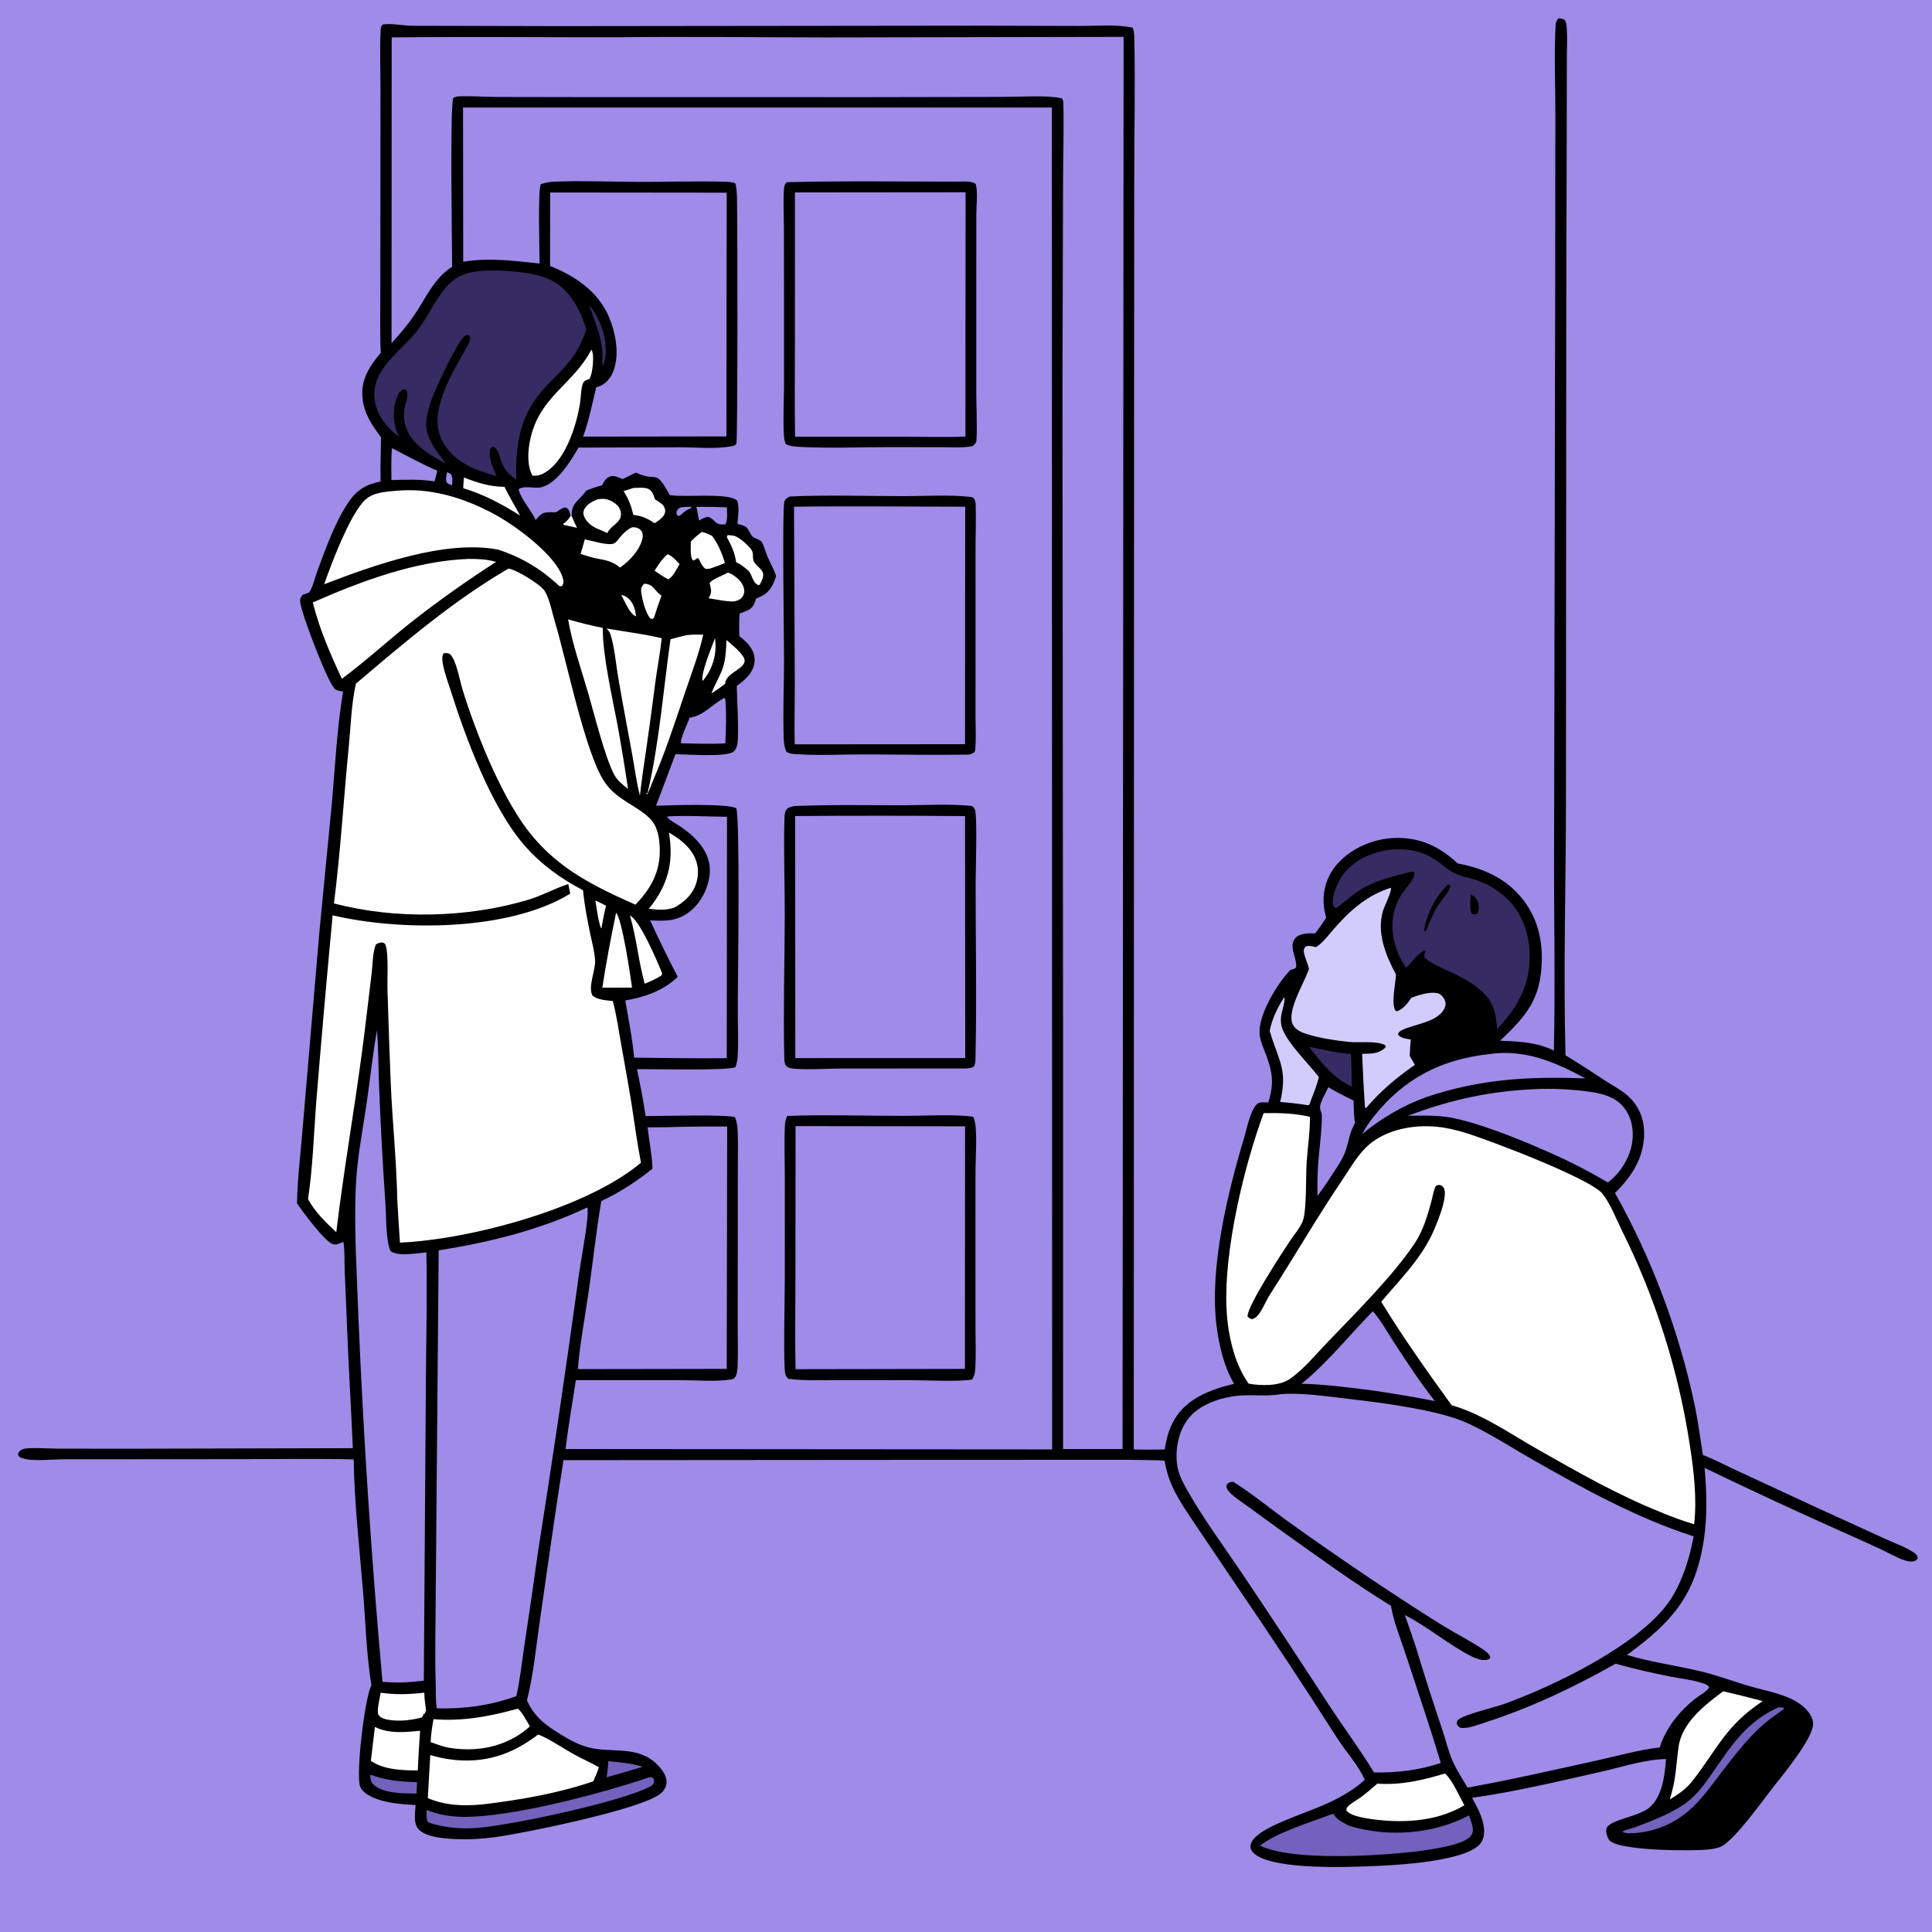 <?xml version="1.0" encoding="utf-8" ?>
<svg xmlns="http://www.w3.org/2000/svg" xmlns:xlink="http://www.w3.org/1999/xlink" width="1024" height="1024">
	<path fill="#9F8BE8" d="M0 0L1024 0L1024 1024L0 1024L0 0Z"/>
	<path d="M825.94 9.685C827.175 9.716 827.962 9.914 829.103 10.385C830.177 11.834 830.239 12.596 830.381 14.413C830.793 19.678 830.472 25.208 830.467 30.502L830.413 61.343L830.163 159.259L829.995 425.388C829.933 469.978 828.577 514.78 829.741 559.347C836.821 563.563 843.487 568.009 850.36 572.52C855.052 575.599 860.155 578.028 864.122 582.089C869.185 587.272 871.554 594.004 871.422 601.192C871.189 613.885 864.789 623.667 855.971 632.261Q859.69 638.916 863.153 645.707Q866.617 652.498 869.82 659.415Q873.023 666.333 875.961 673.368Q878.898 680.402 881.567 687.543Q884.235 694.684 886.631 701.921Q889.026 709.158 891.144 716.481Q893.263 723.804 895.102 731.202Q896.941 738.6 898.497 746.063C900.201 754.369 901.187 762.8 902.566 771.164C908.441 773.414 914.119 776.462 919.837 779.097L960.461 797.934L999.433 815.734C1004.21 817.953 1010.49 820.12 1014.73 823.143C1015.72 823.852 1016.31 824.656 1016.47 825.865C1015.81 826.889 1015.56 827.116 1014.31 827.477C1012.69 827.944 1010.39 827.337 1008.87 826.79C1004.88 825.355 1000.98 823.095 997.137 821.274Q988.551 817.279 979.898 813.433Q941.409 796.317 903.471 778.012C904.587 790.872 904.997 803.697 903.018 816.509C898.399 846.398 885.537 860.151 862.321 877.166C875.21 881.042 888.669 882.785 901.756 885.936C910.713 888.093 919.374 891.472 928.254 893.975C936.588 896.325 946.533 897.978 953.699 902.946C957.099 905.303 960.345 908.684 960.96 912.955C962.012 920.258 944.702 941.025 939.768 947.315C933.933 954.753 920.052 974.348 912.646 978.485C910.656 979.597 907.666 980.005 905.393 980.261C896.841 981.223 858.445 980.986 853.165 975.536C851.969 974.301 851.134 971.398 851.342 969.683C851.992 964.332 868.57 963.246 874.608 957.721C881.137 951.747 882.451 940.6 883.014 932.328C871.886 932.465 859.882 936.536 849.044 938.956C826.348 944.024 803.26 949.714 780.22 952.865C782.927 957.861 785.954 963.164 786.536 968.933C786.817 971.718 786.399 975.162 784.469 977.345C775.408 987.59 733.892 988.918 720.44 989.337C708.279 989.716 672.738 990.527 664.325 982.037C663.253 980.955 662.58 979.638 662.824 978.064C663.295 975.012 666.523 972.507 668.918 970.951C678.074 965 694.666 960.117 705.289 955.008C711.464 952.038 717.731 948.386 722.853 943.802L723.34 943.356C720.031 935.579 713.399 928.597 708.838 921.413Q682.46 880.051 654.777 839.551L635.973 811.629C631.413 804.823 626.591 798.039 622.777 790.777C619.918 785.332 618.328 780.218 617.238 774.179C604.924 773.546 592.434 773.807 580.1 773.745L504.564 773.751L298.658 773.908C294.137 802.077 290.318 830.419 286.188 858.652C284.122 872.773 282.803 887.41 279.292 901.25C282.429 908.412 287.507 913.13 293.987 917.266C299.549 920.815 305.764 924.686 312.254 926.248C324.865 929.284 338.032 924.967 348.352 935.278C350.805 937.728 353.426 941.096 353.274 944.762C353.176 947.116 351.919 949.097 350.158 950.593C340.265 958.996 276.991 971.773 262.743 973.673C255.411 974.651 247.922 975.141 240.529 974.71C235.07 974.392 225.288 973.732 221.591 969.228C219.002 966.074 220.071 960.524 220.294 956.718C212.709 956.279 204.168 955.717 197.182 952.462C194.676 951.294 191.668 949.415 190.805 946.632C188.607 939.543 193.363 899.681 196.86 893.243C194.193 876.8 193.772 859.792 192.403 843.182C190.504 820.129 187.797 796.638 187.471 773.508C168.478 773.045 149.4 773.359 130.399 773.38L34.25 773.447C27.993 773.36 17.502 774.804 11.761 772.866C10.473 772.432 10.038 772.129 9.475 770.914C9.692 770.227 9.871 769.73 10.398 769.215C11.504 768.133 12.374 767.849 13.893 767.715C19.403 767.229 25.338 767.787 30.898 767.801L68.63 767.848L187.003 767.561C186.093 745.278 184.626 723.028 183.833 700.736L182.681 673.235C182.501 668.307 182.808 663.081 182.031 658.215C181.414 658.46 180.782 658.689 180.171 658.948C178.83 659.514 177.977 659.827 176.499 659.427C172.195 658.261 160.278 642.024 157.404 637.764C157.706 623.592 159.575 609.307 160.651 595.163L169.273 494.086L175.954 425.125C177.661 405.71 178.603 385.803 181.854 366.586C180.42 366.346 178.887 366.126 177.649 365.303C174.112 362.951 159.509 324.85 159.094 318.846C158.974 317.115 159.483 316.311 160.639 315.102C161.655 314.81 163.652 314.449 164.228 313.475C166.017 310.446 167.121 305.47 168.398 302.084C172.911 290.117 177.466 276.983 184.621 266.324C189.13 259.606 193.903 256.783 201.708 255.206C201.569 247.406 201.801 239.606 201.95 231.807C197.142 225.337 192.825 219.034 192.111 210.751C191.26 200.887 195.907 194.149 201.816 186.965C201.317 176.565 201.583 166.076 201.581 155.661L201.628 100.767L201.668 47.035C201.654 37.073 201.294 27.001 201.681 17.057C201.739 15.579 201.735 14.43 202.591 13.133C206.038 12.066 214.159 13.629 218.224 13.664L296.572 13.848L516.439 13.611L571.961 13.753C580.933 13.797 591.585 12.791 600.304 14.661C601.237 16.529 601.189 19.213 601.231 21.278C601.747 46.727 601.131 72.34 601.161 97.808L601.062 282.753L600.923 768.225C606.368 768.419 611.883 768.267 617.334 768.27C618.203 762.578 619.567 757.207 622.55 752.22C629.316 740.911 641.895 736.407 654.074 733.433C648.712 724.247 646.136 713.247 644.807 702.778C640.905 672.049 650.706 632.018 659.551 602.527C660.969 597.801 662.657 588.776 666.115 585.3C667.593 583.813 670.311 584.279 672.179 584.368C675.88 573.137 674.013 566.446 669.825 555.952C668.599 552.881 667.568 550.021 667.584 546.651C667.632 536.785 677.244 520.902 683.942 514.092C685.157 513.772 685.992 513.676 686.945 512.804C687.419 509.628 685.5 505.786 685.144 502.535C684.922 500.512 685.148 498.776 686.554 497.211C688.959 494.533 693.786 494.631 697.066 494.694C699.151 492.037 701.032 489.326 702.866 486.49C702.271 483.935 701.713 481.362 701.556 478.735Q701.516 478.016 701.512 477.297Q701.507 476.577 701.539 475.858Q701.57 475.139 701.638 474.422Q701.705 473.706 701.807 472.993Q701.91 472.281 702.048 471.575Q702.186 470.868 702.359 470.17Q702.532 469.471 702.739 468.782Q702.947 468.093 703.188 467.415Q703.429 466.737 703.704 466.071Q703.979 465.406 704.286 464.756Q704.594 464.105 704.933 463.47Q705.273 462.836 705.643 462.219Q706.014 461.602 706.415 461.004Q706.816 460.406 707.246 459.829Q707.676 459.252 708.134 458.697Q708.592 458.142 709.077 457.61C716.402 449.474 727.947 444.594 738.8 444.161C752.377 443.618 762.822 448.52 772.576 457.616C784.568 459.888 795.614 464.29 804.165 473.272C813.767 483.357 817.545 495.774 817.172 509.518C816.624 529.664 809.013 538.356 795.131 551.585C805.144 552.021 814.426 552.329 823.586 556.822C824.398 521.013 823.549 485.08 823.699 449.256L824.28 152.687L824.375 59.864C824.382 44.532 823.671 28.805 824.494 13.508C824.583 11.853 824.979 11.02 825.94 9.685Z"/>
	<path fill="#9F8BE8" d="M245.416 56.992L557.519 56.978L557.659 768.214L299.742 768.027C301.249 755.82 303.304 743.661 305.226 731.512L361.051 731.508C369.434 731.503 379.056 732.442 387.254 731.151C388.671 730.928 389.092 730.855 389.842 729.586C390.75 728.048 390.884 725.404 390.959 723.634C391.241 716.97 390.974 710.21 390.988 703.533L391.03 660.243L391.047 620.828C391.048 613.772 391.312 606.604 390.97 599.563C390.845 597.001 390.55 594.574 389.605 592.171C385.526 590.542 348.684 591.563 342.186 591.562C341.002 583.213 339.341 574.966 337.634 566.711C345.824 566.543 385.865 567.608 389.766 565.583C390.725 563.381 390.955 560.928 391.057 558.544C391.418 550.13 390.992 541.554 391.035 533.121C391.112 518.452 392.3 433.925 390.211 428.329C384.951 425.786 355.011 426.789 347.729 427.063L358.012 399.717C363.673 399.814 385.857 401.507 389.015 398.189C390.071 397.08 390.59 395.81 390.823 394.319C391.755 388.363 390.587 370.471 390.501 363.525C392.631 361.95 394.875 360.271 396.584 358.233C398.823 355.565 400.283 352.289 399.919 348.753C399.385 343.566 395.7 340.219 391.872 337.179C391.661 333.126 391.767 329.196 392.02 325.147C393.673 324.512 395.592 323.981 397.105 323.051C399.292 321.706 400.118 319.64 400.712 317.261C401.728 316.834 402.749 316.405 403.731 315.903C408.285 313.575 409.807 309.926 411.351 305.355C410.172 301.505 408.178 298.332 406.662 294.67C405.711 292.371 405.035 289.714 403.91 287.518C403.125 285.986 400.392 285.618 399.038 284.492C397.442 283.165 396.809 280.053 394.983 279.048C393.731 278.36 392.233 278.037 390.856 277.688C391.033 273.87 392.132 268.781 390.619 265.196C385.361 261.023 363.679 263.703 355.608 262.478C355.396 262.445 355.184 262.407 354.973 262.372C347.029 247.903 348.895 255.784 337.692 250.773C337.477 250.677 337.266 250.573 337.053 250.474C334.695 251.538 332.38 252.785 330.061 253.938L329.578 253.742L328.771 253.427C326.939 252.692 325.023 251.817 323.042 252.629C321.069 253.437 319.999 255.503 319.048 257.269C316.129 258.013 313.448 258.864 310.685 260.066C309.548 261.727 308.321 263.061 306.915 264.479C303.943 267.476 302.959 269.17 302.983 273.468L302.374 273.468C302.332 273.225 302.298 272.981 302.247 272.74C301.879 271.02 301.448 269.936 299.977 268.945C297.971 269.053 296.36 270.439 294.738 271.517C293.011 271.5 291.156 271.384 289.443 271.615C286.929 271.953 285.431 273.766 283.927 275.607C281.433 270.181 276.38 265.032 274.854 259.437C277.153 257.093 283.549 259.038 286.714 258.301C295.276 256.305 302.582 244.223 306.624 237.225L360.639 237.082C369.131 237.069 379.406 238.152 387.701 236.501C388.774 236.287 389.796 236.238 390.305 235.134C391.025 233.572 390.933 115.106 390.62 104.831C390.542 102.262 390.385 99.738 389.778 97.231C388.196 96.539 386.648 96.402 384.929 96.347C369.715 95.863 354.326 96.453 339.086 96.412C324.162 96.371 309.032 95.684 294.133 96.284C291.549 96.389 289.155 96.769 286.69 97.577C284.948 100.476 285.988 134.254 286.004 139.688C272.445 138.25 259.093 136.455 245.517 138.726L245.416 56.992Z"/>
	<path d="M417.014 96.567C446.932 95.821 477.019 96.236 506.949 96.283C509.534 96.287 515.342 95.727 517.185 97.577C518.351 102.111 517.475 108.84 517.471 113.615L517.453 149.169L517.446 207.357C517.448 215.788 517.98 224.516 517.584 232.91C517.497 234.742 516.92 235.277 515.566 236.447C510.443 237.477 504.653 237.025 499.432 237.031L472.285 236.982C456.368 236.937 440.064 237.707 424.205 236.867C421.793 236.74 418.544 236.585 416.444 235.361C415.814 233.68 415.559 232.137 415.463 230.348C414.999 221.734 415.509 212.853 415.559 204.217L415.555 159.437L415.483 119.514C415.473 112.982 414.996 106.04 415.597 99.551C415.725 98.169 416.127 97.543 417.014 96.567Z"/>
	<path fill="#9F8BE8" d="M421.334 101.996L511.772 101.912L511.708 231.401C501.157 231.832 490.453 231.486 479.883 231.483L421.401 231.489C421.086 213.166 421.336 194.81 421.341 176.483L421.334 101.996Z"/>
	<path d="M417.319 591.461C437.928 590.724 458.849 591.44 479.481 591.437C488.254 591.436 508.001 590.444 515.77 591.955C516.076 592.465 516.155 592.543 516.36 593.196C518.167 598.975 517.039 613.877 517.024 620.71L516.997 662.983L517.034 703.308C517.039 710.764 517.346 718.348 516.882 725.784C516.749 727.908 516.32 729.307 515.276 731.161C508.985 732.458 489.936 731.516 482.274 731.512L443.402 731.477C434.93 731.465 426.238 731.9 417.835 730.792C417.06 730.082 416.519 729.429 416.231 728.391C415.091 724.281 415.961 685.578 415.962 678.737L415.973 624.032C415.976 614.836 415.571 605.43 416.038 596.255C416.132 594.413 416.465 593.096 417.319 591.461Z"/>
	<path fill="#9F8BE8" d="M421.661 596.859L511.511 596.981L511.427 725.545L421.674 725.698C421.302 710.726 421.581 695.688 421.58 680.706L421.661 596.859Z"/>
	<path d="M420.999 427.236C440.11 426.413 459.404 426.831 478.538 426.814C490.569 426.803 503.225 425.956 515.169 427.184C516.098 427.952 516.417 428.223 516.81 429.41C518.048 433.146 517.102 461.981 517.101 468.111C517.098 498.574 517.714 529.172 517.041 559.62C517.001 561.432 517.12 563.463 516.291 565.108C514.978 566.151 513.584 566.146 511.983 566.312L446.031 566.34C439.395 566.353 425.055 567.23 419.294 566.204C418.291 566.025 416.879 565.468 416.382 564.523C415.629 563.091 415.697 561.175 415.662 559.585C415.116 535.188 415.861 510.63 415.946 486.218C416.006 468.885 415.255 451.391 415.775 434.09C415.817 432.693 415.867 430.914 416.513 429.65C417.39 427.933 419.298 427.547 420.999 427.236Z"/>
	<path fill="#9F8BE8" d="M421.443 432.518Q466.469 432.171 511.495 432.538L511.594 560.786L421.532 560.815L421.443 432.518Z"/>
	<path d="M418.567 263.149C438.392 262.255 458.432 262.932 478.279 262.976C488.582 262.999 503.602 262.136 513.429 263.286C514.41 263.4 515.662 263.396 516.243 264.273C516.912 265.282 517.083 266.299 517.124 267.482C517.403 275.477 517.051 283.658 517.063 291.676L517.071 349.069L517.049 380.202C517.054 386.119 517.473 392.279 516.772 398.146C516.066 399.304 514.97 399.516 513.76 399.936Q513.126 399.957 512.492 399.97C494.182 400.269 475.812 399.87 457.496 399.856C445.895 399.848 433.977 400.519 422.429 399.736C420.618 399.614 418.092 399.62 416.749 398.322C415.825 396.224 415.504 394.218 415.415 391.937C414.873 378.003 415.55 363.805 415.562 349.839C415.57 339.538 414.497 269.199 415.76 265.759C416.285 264.328 417.323 263.854 418.567 263.149Z"/>
	<path fill="#9F8BE8" d="M420.844 268.569C451.069 268.155 481.342 268.537 511.571 268.562L511.486 394.44L421.209 394.511C420.938 383.386 421.304 372.202 421.242 361.068L420.844 268.569Z"/>
	<path fill="#FEFEFE" d="M269.503 301.358C273.631 301.895 286.708 309.916 288.706 313.225C291.414 317.712 292.511 324.237 294.033 329.274C300.298 350.007 309.926 398.235 320.136 414.032C326.514 423.901 337.161 426.608 344.412 433.786C348.688 438.019 349.562 444.36 349.695 450.115C349.97 462.068 344.908 471.09 336.805 479.496C322.668 473.208 308.543 466.667 296.355 456.953Q291.439 453.062 287.067 448.569Q282.695 444.075 278.939 439.055C264.854 420.02 251.974 387.721 245.045 365.117C243.611 360.44 241.838 349.662 238.405 346.57C236.952 346.103 236.614 346.002 235.13 346.284C235.03 346.434 234.913 346.575 234.831 346.735C233.083 350.159 237.49 361.643 238.722 365.552C246.727 390.944 260.535 428.283 278.22 448.358C286.904 458.216 297.428 465.809 309.021 471.843C309.78 479.622 311.258 487.352 312.847 495C313.798 499.579 315.162 504.4 315.415 509.074C315.707 514.461 311.54 522.773 313.977 527.634C316.949 530.083 321.132 530.099 324.812 530.58C326.79 538.07 327.894 545.967 329.254 553.6Q332.101 569.247 334.716 584.935C336.354 595.38 337.681 605.872 339.729 616.248C311.194 640.405 249.179 657.001 211.976 658.616Q211.19 647.124 210.552 635.624C210.185 615.438 208.029 595.202 207.133 575.018Q206.122 549.785 205.371 524.543C205.199 518.635 205.998 505.994 204.455 501.153C204.077 499.968 203.79 499.997 202.723 499.5C201.174 499.555 200.542 499.827 199.247 500.579C197.479 504.501 197.507 511.685 196.964 516.045C195.279 529.567 193.792 543.135 191.999 556.639C187.724 588.834 182.1 620.852 178.232 653.111C172.816 648.028 166.685 642.128 163.271 635.464C165.865 618.352 166.311 600.601 167.678 583.331Q171.679 534.205 176.307 485.135C212.525 493.672 269.807 493.602 302.216 473.667L301.198 468.554C293.993 470.905 287.398 474.675 280.05 476.879C247.844 486.541 209.486 487.4 176.999 478.839C180.483 451.302 182.151 423.376 184.855 395.734C185.925 384.795 186.214 373.039 188.645 362.352C214.398 340.512 240.199 318.409 269.503 301.358Z"/>
	<path fill="#9F8BE8" d="M326.818 19.754C363.862 19.326 400.953 19.788 438 19.849L595.535 19.544L594.975 768.028L563.454 768.016L563.448 550.25L563.133 203.016L563.449 95.966C563.465 82.252 563.945 68.378 563.6 54.679C563.579 53.876 563.52 53.498 563.145 52.732C562.779 51.986 562.863 52.165 562.027 51.981C554.818 50.392 539.424 51.367 531.226 51.364L460.021 51.491L305.655 51.462L262.405 51.388C256.165 51.342 249.723 50.813 243.517 51.043C242.239 51.09 241.354 51.258 240.25 51.959C238.415 56.154 239.617 131.404 239.639 141.419C230.062 147.37 225.588 158.252 219.434 167.227C215.841 172.467 211.807 177.189 207.524 181.86L207.606 19.826C247.323 19.382 287.094 19.808 326.818 19.754Z"/>
	<path fill="#9F8BE8" d="M676.857 739.209C686.955 737.611 704.631 740.263 714.97 741.457C731.654 743.384 757.663 746.759 773.228 752.443C784.929 756.716 800.23 766.736 811.537 773.181C839.328 789.022 867.114 804.444 897.68 814.324C897.04 817.36 896.415 820.414 895.632 823.417C893.284 832.419 889.524 842.29 883.988 849.84C867.409 872.447 824.198 893.246 798.069 902.849C792.419 904.925 776.77 908.487 773.08 911.351C772.064 912.139 772.197 912.585 772.157 913.758C772.759 914.926 773.11 915.259 774.282 915.85C778.493 916.234 783.503 914.095 787.488 912.817C811.495 905.114 834.363 894.176 856.287 881.799Q870.683 885.793 885.354 888.616C890.99 889.751 897.298 890.337 902.716 892.218C904.197 892.732 905.003 892.986 905.923 894.234C904.904 896.441 900.134 898.997 898.094 900.651C889.831 907.349 882.841 915.965 879.697 926.213C869.39 927.261 856.775 930.793 846.417 933.07C823.59 938.09 800.851 943.334 777.839 947.452C775.145 942.909 772.112 938.302 769.971 933.479C767.665 928.284 766.343 922.439 764.541 917.041Q757.152 895.276 750.528 873.265C748.658 867.485 746.593 861.754 744.618 856.009C756.886 862.309 767.757 871.738 780.079 877.971C782.515 879.203 786.285 880.555 788.965 879.462C789.794 879.124 789.638 878.917 789.883 878.153C789.081 876.374 787.646 875.331 786.071 874.256C779.566 869.816 772.228 866.198 765.494 862.055C752.909 854.314 740.489 846.108 728.17 837.946Q704.749 822.231 681.83 805.793C672.549 799.046 663.404 791.495 653.699 785.42C652.554 785.41 651.77 785.443 650.824 786.256C650.267 786.734 649.949 787.369 650.075 788.081C650.35 789.641 651.5 790.816 652.626 791.85C655.497 794.488 658.975 796.656 662.125 798.958Q670.978 805.482 679.924 811.878C698.691 825.248 717.566 839.061 737.221 851.083C738.764 860.121 742.521 869.006 745.359 877.722C751.498 896.582 757.988 915.375 763.625 934.388C751.818 938.378 740.646 939.58 728.248 939.441C721.244 927.834 712.92 916.678 705.439 905.339Q682.18 869.49 658.367 834.006C648.396 819.199 636.617 803.328 628.123 787.803C626.077 784.063 624.31 780.07 623.827 775.796C622.882 767.435 624.811 758.048 630.201 751.453C636.47 743.786 648.792 740.082 658.398 739.597C664.291 739.299 670.173 739.94 676.063 739.3L676.857 739.209Z"/>
	<path fill="#FEFEFE" d="M669.748 589.994C678.129 589.846 686.092 590.018 694.284 591.95C694.401 599.909 693.045 608.251 692.539 616.226C692.076 623.505 692.588 640.747 690.653 646.716C689.469 650.373 685.658 654.73 683.524 657.99C679.315 664.417 661.622 691.211 661.182 697.625C662.02 698.635 662.218 698.745 663.454 699.199C665.104 698.842 666.036 697.996 667.044 696.704C669.515 693.541 670.913 689.539 673.092 686.151C686.126 665.886 698.178 645.004 711.687 625.019C715.925 618.749 719.976 611.429 725.806 606.52C735.274 598.549 749.424 596.004 761.449 597.191C766.703 597.71 771.833 598.932 776.873 600.474C788.961 604.172 843.071 624.668 849.425 632.793C853.688 638.246 856.476 645.811 859.556 652.008Q862.897 658.709 865.975 665.536Q869.053 672.362 871.863 679.302Q874.674 686.243 877.212 693.288Q879.751 700.332 882.013 707.47Q884.276 714.608 886.26 721.829Q888.243 729.05 889.945 736.342Q891.646 743.634 893.063 750.987Q894.479 758.34 895.609 765.742C897.726 779.272 899.513 794.256 897.921 807.887Q888.883 805.167 880.194 801.48C857.462 792.375 836.11 780.195 814.869 768.106C800.476 759.915 785.398 749.36 769.412 744.805C756.374 726.826 743.688 708.93 732.082 689.977C741.421 678.867 752.031 668.384 758.514 655.232C760.77 650.658 767.762 634.493 765.282 629.736C764.744 628.703 763.888 628.065 762.696 628.061C762.573 628.061 761.391 628.299 761.221 628.432C760.228 629.209 759.195 634.711 758.811 636.157C756.734 643.965 754.336 652.253 749.79 659.027C738.074 676.481 718.476 695.912 703.733 711.275C697.578 717.689 691.149 725.54 683.925 730.699C678.21 734.779 668.483 734.53 661.818 733.371Q659.143 729.573 657.195 725.356C652.575 715.318 650.473 703.71 650.04 692.72C648.839 662.228 659.245 618.496 669.748 589.994Z"/>
	<path fill="#9F8BE8" d="M311.105 640.039L311.36 640.298C312.36 644.578 307.95 667.691 307.055 674.079Q296.824 748.699 285.069 823.094Q281.633 847.82 277.875 872.499C276.573 881.305 275.626 890.297 273.68 898.983C259.471 904.057 246.591 905.753 231.584 905.481C230.758 901.804 231.077 897.162 230.955 893.331C230.422 876.681 230.906 859.968 230.957 843.312L232.51 662.687C259.517 658.495 286.302 651.768 311.105 640.039Z"/>
	<path fill="#9F8BE8" d="M291.573 102.031L385.17 102.126L385.03 231.307L366.96 231.331L309.065 231.412C312.139 222.971 313.911 213.977 316.022 205.253C316.631 205.094 317.224 204.94 317.811 204.71C321.31 203.338 323.825 200.015 325.14 196.595C328.508 187.84 326.282 176.278 322.719 167.91C316.979 154.428 304.811 146.271 291.551 140.967L291.573 102.031Z"/>
	<path fill="#9F8BE8" d="M361.292 597.234Q373.355 597.003 385.42 597.048L385.189 725.532L328.75 725.626L306.284 725.644C307.406 711.786 310.124 697.701 312.1 683.916C314.352 668.201 316.036 652.248 318.693 636.616Q325.978 633.144 332.791 628.818Q339.604 624.493 345.845 619.377C345.584 612.085 344.059 604.786 343.228 597.533Q352.263 597.543 361.292 597.234Z"/>
	<path fill="#9F8BE8" d="M199.801 546.125C200.667 556.041 200.492 566.154 200.925 576.115Q202.167 607.568 204.349 638.969C204.788 645.541 204.469 657.504 206.972 663.054C210.91 666.163 221.115 664.17 225.995 663.782C226.456 686.248 225.892 708.8 225.736 731.274L224.637 890.774C221.791 891.13 218.946 891.363 216.087 891.588C211.59 891.927 207.221 891.719 202.726 891.416Q194.003 794.627 189.938 697.531C189.157 674.66 187.53 650.854 188.637 628.031C189.332 613.723 192.245 598.895 194.331 584.698C196.21 571.907 197.496 558.827 199.801 546.125Z"/>
	<path fill="#372B63" d="M254.037 143.687C263.942 142.656 283.604 143.919 292.318 148.596C302.228 153.915 307.659 164.208 310.762 174.611C305.983 189.083 299.73 194.028 289.444 204.758C275.713 219.081 273.153 234.972 273.614 254.18C263.461 247.558 266.685 241.018 261.884 236.862C260.632 236.926 260.719 236.935 259.851 237.852C258.551 242.383 261.451 248.193 263.18 252.313C257.907 250.93 252.787 249.33 247.95 246.768C240.983 243.079 234.932 237.124 232.723 229.364C228.89 215.905 239.625 197.692 246.106 186.275C247.097 184.455 248.347 182.484 249.016 180.524C249.41 179.37 249.373 178.845 248.803 177.804L247.47 177.509C246.834 177.755 246.807 177.722 246.176 178.214C242.312 181.228 231.062 205.456 229.089 210.773C227.63 214.701 226.446 218.756 225.975 222.931C224.989 231.689 231.376 239.315 236.48 245.737C229.88 242.326 222.866 238.362 218.31 232.319Q217.969 231.872 217.653 231.407Q217.336 230.942 217.046 230.46Q216.756 229.978 216.493 229.481Q216.229 228.984 215.994 228.473Q215.758 227.963 215.551 227.44Q215.344 226.917 215.165 226.383Q214.987 225.85 214.838 225.308Q214.689 224.765 214.571 224.215Q214.452 223.666 214.363 223.11Q214.275 222.555 214.217 221.995Q214.159 221.436 214.132 220.874Q214.105 220.312 214.109 219.75Q214.113 219.188 214.147 218.626Q214.182 218.065 214.248 217.506Q214.313 216.948 214.409 216.393Q214.505 215.839 214.631 215.291C215.043 213.499 215.883 211.492 216.015 209.668C216.115 208.283 215.75 207.596 214.96 206.518L213.729 206.337C211.696 207.296 210.935 209.057 210.226 211.078C207.813 217.96 208.388 224.856 211.408 231.426C211.193 231.271 210.976 231.118 210.763 230.961C204.645 226.438 199.478 219.376 198.551 211.712C196.567 195.304 213.34 185.861 221.923 174.289C226.87 167.621 230.24 159.857 235.479 153.387C240.657 146.992 245.973 144.545 254.037 143.687Z"/>
	<path fill="#372B63" d="M738.372 450.191C738.665 450.174 738.958 450.15 739.251 450.141C748.449 449.859 756.088 451.853 763.381 457.573C765.862 459.52 768.391 461.686 771.289 462.984C774.252 464.311 777.573 464.987 780.678 465.905Q781.926 466.264 783.151 466.697Q784.375 467.129 785.572 467.634Q786.768 468.139 787.933 468.714Q789.097 469.289 790.225 469.933Q791.353 470.576 792.441 471.286Q793.529 471.995 794.573 472.768Q795.616 473.541 796.612 474.375Q797.608 475.208 798.552 476.1C806.582 483.764 810.529 494.694 810.765 505.655C811.114 521.871 804.533 533.892 793.525 545.411C793.192 541.866 792.946 538.185 791.772 534.803C788.346 524.929 777.552 519.294 768.679 515.115C764.222 513.025 758.846 510.945 755.124 507.667C754.545 506.219 755.059 505.62 755.552 504.176L754.915 503.921C751.195 505.324 748.212 510.228 745.367 512.995Q744.335 511.575 743.437 510.066Q742.539 508.557 741.783 506.972Q741.027 505.388 740.419 503.74Q739.811 502.093 739.357 500.397C736.783 491.093 737.767 481.459 743.322 473.4C745.13 470.777 747.64 468.233 749.054 465.385C749.619 464.248 749.856 463.504 749.512 462.259L748.379 461.937C738.574 464.503 728.241 466.632 719.742 472.446C715.786 475.153 712.2 478.429 708.323 481.261L707.291 480.902C706.761 480.084 706.545 479.619 706.472 478.621C706.096 473.463 709.502 466.372 712.635 462.562C718.948 454.883 728.685 451.167 738.372 450.191Z"/>
	<path d="M767.57 468.717C768.414 469.064 767.974 468.796 768.783 469.673C768.221 472.572 764.068 476.989 762.402 479.593C759.651 483.894 757.771 488.652 755.808 493.347C755.486 493.599 755.714 493.471 755.042 493.515L754.771 492.766C756.587 483.748 760.829 475.034 767.57 468.717Z"/>
	<path d="M779.594 474.145C781.463 475.141 782.602 476.077 783.309 478.13C783.966 480.039 783.92 482.516 783.081 484.355C781.64 484.615 781.212 484.967 779.95 484.149C778.778 481.029 779.431 477.426 779.594 474.145Z"/>
	<path fill="#D2CCFD" d="M737.093 470.554L737.221 470.682C737.693 472.5 733.757 480.271 733.02 482.758C729.553 494.46 734.459 506.307 739.882 516.479C739.785 521.126 737.07 532.344 739.766 535.836L740.833 535.901C744.199 534.323 746.043 531.753 748.101 528.799C751.857 527.422 756.893 525.823 760.914 526.25C762.752 526.446 763.855 527.136 764.895 528.609C765.899 530.03 766.553 531.694 765.983 533.443C763.252 541.815 749.57 542.65 743.155 545.959C741.985 546.563 741.366 546.896 740.948 548.192C741.03 548.327 741.095 548.474 741.194 548.598C742.584 550.319 745.693 550.593 747.757 550.956C747.418 553.834 747.336 556.746 747.185 559.639L749.925 564.418C740.312 571.005 731.724 578.285 724.142 587.159L723.999 587.234L723.451 587.045Q722.495 572.811 721.975 558.554C723.877 558.502 725.836 558.503 727.726 558.287C730.122 558.012 733.018 556.798 734.51 554.864L734.224 553.992C729.412 551.411 720.312 552.834 714.76 552.229C707.616 551.451 699.609 550.246 692.732 548.106C689.811 547.198 686.62 545.866 685.199 542.95C681.791 535.955 691.317 520.994 693.58 514.05L693.786 513.408C693.084 510.478 691.454 507.442 691.071 504.496C690.902 503.19 691.242 502.676 692.026 501.696C693.887 500.974 695.676 501.608 697.552 502.02C701.165 499.639 703.892 495.916 706.697 492.674C715.223 482.819 724.438 474.55 737.093 470.554Z"/>
	<path fill="#9F8BE8" d="M353.54 432.741C363.939 432.114 374.884 432.818 385.327 432.914L385.21 560.854C368.869 561.06 352.496 560.707 336.153 560.571L335.291 553.374C334.217 545.657 332.716 537.949 331.415 530.264C341.45 528.596 351.804 525.022 359.209 517.74Q351.504 502.981 344.603 487.829C352.729 488.17 358.861 488.439 365.622 483.125C371.624 478.409 375.54 470.541 376.184 462.94C377.122 451.88 368.811 443.6 360.378 437.905C358.518 436.649 355.042 434.926 353.791 433.188C353.691 433.05 353.623 432.89 353.54 432.741Z"/>
	<path fill="#FEFEFE" d="M209.163 260.2C228.059 258.244 246.105 263.852 262.554 272.829C273.281 278.683 295.188 294.608 298.383 306.666C298.803 308.254 298.779 309.168 297.953 310.579C296.352 310.998 296.253 310.409 295.086 309.35C285.919 301.034 275.752 295.081 263.94 291.296C235.79 285.942 198.07 299.614 171.839 309.652C175.912 297.959 184.622 275.147 192.288 266.219C196.615 261.179 202.975 260.752 209.163 260.2Z"/>
	<path fill="#9F8BE8" d="M813.84 577.251C822.44 576.85 831.559 577.293 840.109 578.322C847.84 579.253 856.032 580.799 861.02 587.392C865.039 592.705 866.091 599.582 865.006 606.04C863.695 613.849 858.619 622.139 852.163 626.715Q835.175 616.693 817.01 609.008C803.85 603.175 780.55 593.933 766.67 591.988C759.941 591.045 753.043 591.313 746.265 591.398C768.404 582.914 790.141 578.222 813.84 577.251Z"/>
	<path fill="#FEFEFE" d="M248.624 296.227C253.599 296.242 258.151 296.401 262.95 297.816Q239.369 312.922 217.363 330.241C205.222 339.936 193.651 350.499 181.207 359.774C175.117 346.74 169.25 333.307 165.792 319.31C191.425 308.012 220.386 297.192 248.624 296.227Z"/>
	<path fill="#FEFEFE" d="M285.173 919.353C289.294 920.498 299.855 927.464 304.183 929.829C308.547 932.214 313.094 934.216 317.417 936.679C316.63 939.28 315.564 941.662 314.431 944.126C296.033 950.503 275.429 954.012 256.12 956.338C245.642 957.328 236.625 957.066 226.742 953.078L228.055 930.22C231.619 931.218 235.181 932.092 238.859 932.56C256.631 934.822 271.142 930.115 285.173 919.353Z"/>
	<path fill="#9F8BE8" d="M727.642 694.987C731.824 699.677 735.225 705.941 738.669 711.214C745.619 721.853 752.594 732.614 760.489 742.584Q744.369 739.44 728.117 737.065C715.422 735.427 702.63 733.751 689.823 733.407C703.148 722.801 715.505 707.28 727.642 694.987Z"/>
	<path fill="#7261BD" d="M706.197 961.433L706.991 961.654C708.405 964.218 710.605 965.274 713.034 966.643C714.027 967.203 714.917 967.658 716.021 967.984C735.98 973.883 760.258 972.083 778.583 962.167C779.332 964.17 780.196 966.449 780.537 968.567C780.793 970.156 780.635 971.718 779.623 973.024C775.553 978.273 756.686 980.478 750.029 981.402C730.426 983.602 685.245 986.596 667.832 978.241C676.76 971.137 695.268 965.633 706.197 961.433Z"/>
	<path fill="#9F8BE8" d="M789.239 558.688C808.358 555.979 823.951 562.806 840.321 571.578C810.269 570.483 784.802 571.783 756.015 581.464C743.558 585.924 732.337 592.634 722.071 600.961C723.855 597.554 725.933 594.528 728.336 591.524C744.363 571.497 763.881 561.543 789.239 558.688Z"/>
	<path fill="#FEFEFE" d="M321.386 333.088C331.116 334.865 341.142 335.932 350.74 338.281C349.887 346.157 348.352 354.074 347.289 361.946Q344.2 386.202 340.573 410.384L339.155 421.627C337.253 414.219 336.289 406.465 334.913 398.934C332.478 385.604 329.918 372.289 327.635 358.933C326.37 351.536 325.818 343.228 323.518 336.115C323.109 334.849 322.325 333.994 321.386 333.088Z"/>
	<path fill="#FEFEFE" d="M765.667 940.046L766.023 940.136C769.668 943.288 773.678 952.422 776.143 956.844C760.854 965.967 741.747 966.532 724.622 963.82C721.278 963.102 715.687 962.368 713.565 959.506C713.74 958.454 713.759 958.115 714.56 957.337C716.431 955.521 719.093 954.162 721.209 952.604C724.27 950.351 727.152 947.894 730.007 945.387C742.755 946.186 753.569 943.673 765.667 940.046Z"/>
	<path fill="#FEFEFE" d="M301.108 328.273C307.223 330.03 313.254 331.566 319.493 332.802C319.258 346.412 324.506 369.674 327.211 383.818Q330.347 400.944 332.875 418.171C330.222 416.08 327.289 413.815 325.656 410.799C320.702 401.652 314.937 378.357 311.757 367.389C308.049 354.599 303.324 341.37 301.108 328.273Z"/>
	<path fill="#FEFEFE" d="M913.318 896.41Q923.844 898.823 934.271 901.629C914.392 914.789 910.46 926.798 896.822 944.192C893.541 948.301 889.45 951.076 885.009 953.786C888.43 942.821 888.181 936.785 889.661 925.988C891.443 912.996 903.528 903.731 913.318 896.41Z"/>
	<path fill="#FEFEFE" d="M313.403 185.408C313.711 185.818 313.834 185.921 313.994 186.483C314.874 189.579 314.105 198.074 312.447 200.825C311.06 201.308 309.577 201.678 308.996 203.157C307.821 206.143 307.904 211.067 307.34 214.353C305.415 225.569 300.228 242.138 290.63 249.272C288.096 251.155 285.37 252.495 282.186 252.067C281.687 251.073 281.219 250.068 280.914 248.995C279.568 244.248 279.905 238.742 280.829 233.947C285.394 210.271 303.578 204.199 313.403 185.408Z"/>
	<path fill="#FEFEFE" d="M274.451 905.605C276.989 907.71 279.076 912.123 280.834 914.972C279.41 916.389 277.766 917.64 276.109 918.776C264.479 926.751 250.149 928.734 236.48 926.061C233.688 925.319 230.977 924.328 228.251 923.379C228.403 919.237 229.052 915.27 229.765 911.192C244.964 912.477 259.882 909.727 274.451 905.605Z"/>
	<path fill="#FEFEFE" d="M364.082 336.609C367.003 336.298 369.801 336.31 372.73 336.392C370.43 346.78 366.448 357.039 363.055 367.114C357.751 382.865 352.555 398.827 345.974 414.102L343.649 419.902L343.609 419.659L343.203 420.918L342.274 420.477L343.26 420.271C349.449 393.577 351.543 365.922 355.38 338.796C358.266 337.986 361.162 337.284 364.082 336.609Z"/>
	<path fill="#7261BD" d="M344.241 941.975C345.511 941.895 345.319 941.951 346.302 942.566C346.541 943.352 346.841 943.801 346.602 944.625C346.247 945.845 345.641 946.338 344.543 946.928C329.644 954.928 268.224 968.239 250.272 969.017C242.445 969.356 235.159 968.452 227.667 966.181L226.626 965.424C225.882 963.48 226.116 961.379 226.151 959.328C232.331 961.837 238.578 962.877 245.236 962.968C271.091 963.321 318.991 950.5 344.241 941.975Z"/>
	<path fill="#9F8BE8" d="M704.053 576.239C708.311 578.875 712.967 581.042 717.409 583.36C717.57 587.218 717.462 591.353 718.252 595.127C717.984 595.61 717.738 596.095 717.481 596.584C715.076 601.148 714.655 606.346 712.757 611.108C710.812 615.989 707.218 620.576 704.453 625.047C702.515 628.047 700.365 630.939 698.309 633.861C698.164 628.28 698.319 622.632 698.646 617.059C698.926 612.297 701.331 592.97 700.393 589.956C700.11 589.047 699.628 587.966 699.627 586.997C699.625 584.225 702.833 578.917 704.053 576.239Z"/>
	<path fill="#D2CCFD" d="M680.782 528.377C681.198 531.325 679.374 535.618 679.002 538.769C678.711 541.243 678.913 543.425 679.867 545.742C683.113 553.625 693.529 563.768 699.025 570.829C697.93 575.787 695.654 580.672 693.99 585.485L693.28 585.811C688.355 584.965 683.488 584.462 678.513 584.057C682.692 566.822 677.649 562.25 673.129 546.931L672.965 546.354C674.167 540.105 677.273 533.654 680.782 528.377Z"/>
	<path fill="#FEFEFE" d="M354.538 441.277C359.603 444.225 364.567 447.838 367.52 453.027C370.124 457.604 370.592 462.931 369.069 467.953C367.232 474.008 362.57 478.344 357.096 481.181C352.346 482.554 348.645 482.258 343.842 481.664Q345.304 479.994 346.573 478.172C354.829 466.503 356.893 455.231 354.538 441.277Z"/>
	<path fill="#FEFEFE" d="M198.702 915.308C206.277 919.058 214.553 918.105 222.67 917.349Q221.871 927.832 221.439 938.336C213.312 938.401 203.52 938.027 196.564 933.305L198.702 915.308Z"/>
	<path fill="#7261BD" d="M942.47 904.98C943.508 904.91 944.416 905.001 945.445 905.147L945.589 905.695C942.091 908.336 938.468 910.695 935.134 913.566C926.759 920.775 919.917 929.677 913.189 938.388C908.279 944.745 903.568 951.517 897.855 957.183C888.4 966.56 876.034 971.751 862.781 971.669C861.651 971.533 860.887 971.377 859.876 970.847C861.644 969.597 864.784 969.224 866.899 968.4C876.487 964.661 887.963 960.51 895.842 953.806C900.381 949.944 903.821 945.093 907.209 940.239C917.63 925.309 925.241 912.857 942.47 904.98Z"/>
	<path fill="#9F8BE8" d="M383.848 369.944L384.431 370.552C385.092 378.206 384.812 386.318 384.431 393.995C376.699 394.431 368.884 394.1 361.142 393.979L360.918 393.777C360.572 391.418 364.528 383.092 365.571 380.359C365.882 380.302 366.193 380.241 366.504 380.189C372.91 379.12 377.692 373.191 383.848 369.944Z"/>
	<path fill="#FEFEFE" d="M335.066 279.458C335.53 279.462 335.996 279.456 336.458 279.497C337.927 279.628 339.283 280.387 340.1 281.634C340.804 282.707 340.775 284.179 340.512 285.389C339.181 291.518 333.635 297.355 328.628 300.837C324.543 297.257 320.293 296.784 315.119 295.785C312.63 295.177 310.194 294.365 307.75 293.6L309.977 285.845C313.297 286.516 322.234 289.341 325.354 288.059C326.801 287.464 328.328 285.023 329.391 283.858C330.93 282.172 332.556 280.638 334.638 279.649C334.779 279.582 334.923 279.522 335.066 279.458Z"/>
	<path fill="#FEFEFE" d="M326.534 483.812C329.661 486.836 334.178 517.216 335.009 523.455L328.067 523.462L319.265 523.502C321.235 510.297 323.82 496.889 326.534 483.812Z"/>
	<path fill="#FEFEFE" d="M201.799 897.171C209.729 898.349 216.972 898.053 224.894 897.159C224.915 900.379 225.431 903.562 225.86 906.746C225.424 907.293 225.571 907.024 225.31 907.749C225.246 907.929 225.187 908.111 225.126 908.292L224.663 908.321L223.636 910.25C218.264 911.715 212.454 912.406 206.906 911.676C204.723 911.389 201.908 910.834 200.591 908.873C199.451 907.175 201.403 899.432 201.799 897.171Z"/>
	<path fill="#9F8BE8" d="M207.781 237.502C215.679 241.675 223.587 245.937 231.773 249.521C231.361 251.409 230.797 253.284 230.302 255.154C222.726 253.947 215.089 254.205 207.455 254.453C207.467 248.829 207.206 243.1 207.781 237.502Z"/>
	<path fill="#FEFEFE" d="M316.747 264.605C319.831 264.245 321.682 264.284 324.436 265.809C326.438 266.918 328.376 268.596 328.918 270.918C330.265 276.687 324.536 277.912 322.317 281.75C322.161 282.02 322.021 282.299 321.873 282.574C320.475 281.896 319.086 281.192 317.629 280.647C314.735 279.563 312.128 277.852 310.377 275.229C309.497 273.911 308.896 272.31 309.385 270.719C310.353 267.575 313.967 265.736 316.747 264.605Z"/>
	<path fill="#FEFEFE" d="M335.719 258.61C337.946 258.607 341.766 258.163 343.702 259.171C345.954 260.344 346.38 262.44 347.142 264.65C348.508 265.559 350.225 266.515 351.347 267.715C352.233 268.664 352.788 270.32 352.493 271.599C351.9 274.173 349.317 275.664 347.336 277.126L346.801 277.24C343.198 274.776 340.048 273.355 335.709 272.938C334.549 268.137 333.18 264.457 330.503 260.284C332.259 259.835 333.996 259.175 335.719 258.61Z"/>
	<path fill="#FEFEFE" d="M371.886 281.959C373.891 282.229 375.662 283.215 377.479 284.06C380.655 288.465 382.674 293.203 384.218 298.379C381.783 299.49 379.254 300.345 376.735 301.241C375.643 301.497 374.926 301.67 373.821 301.42C372.211 300.168 371.574 298.649 370.702 296.867L370.272 295.98L369.429 295.869C368.635 296.557 368.386 296.83 367.336 297.076C365.574 295.285 366.189 289.477 366.17 287.031C367.894 285.071 369.838 283.552 371.886 281.959Z"/>
	<path fill="#FEFEFE" d="M333.898 485.229C339.213 487.857 348.622 509.974 350.984 515.994C350.588 517.351 350.184 517.235 349.022 517.938C346.688 519.298 344.164 520.326 341.701 521.427C338.43 509.534 337.334 497.088 333.898 485.229Z"/>
	<path fill="#372B63" d="M693.793 554.865C701.066 556.2 708.699 558.208 716.067 558.598Q716.381 567.253 716.521 575.913C706.907 571.812 700.101 562.772 693.793 554.865Z"/>
	<path fill="#FEFEFE" d="M385.715 303.513C387.491 303.846 390.082 305.742 391.383 307.012C393.11 308.698 394.606 311.077 394.481 313.582C394.41 315.008 393.806 316.24 392.727 317.174C390.015 319.523 386.698 318.734 383.448 318.385L375.58 317.089C377.579 313.734 376.901 312.648 376.103 309.05C377.393 306.965 383.263 304.979 385.715 303.513Z"/>
	<path fill="#FEFEFE" d="M385.642 283.622C386.859 283.704 388.166 283.75 389.346 284.068C391.739 284.713 397.782 289.831 398.729 292.261C399.453 294.119 398.661 296.108 399.649 297.818C400.812 299.832 403.571 301.421 404.319 303.474C405.077 305.556 403.608 308.041 402.743 309.866L401.965 310.107C398.728 308.999 398.808 304.258 396.386 302.241C394.382 300.572 392.626 299.046 390.196 298.023C389.388 292.834 387.715 289.264 385.238 284.679L385.642 283.622Z"/>
	<path fill="#FEFEFE" d="M245.903 253.108C253.279 255.942 259.414 257.943 267.398 258.024C269.9 263.292 272.934 268.119 275.654 273.254C266.26 267.316 256.247 261.933 245.541 258.793C245.514 256.932 245.781 254.972 245.903 253.108Z"/>
	<path fill="#FEFEFE" d="M385.074 339.243C387.995 341.769 392.064 344.962 394.048 348.234C397.46 353.865 385.692 355.889 384.506 361.427C384.436 361.755 384.379 362.086 384.316 362.415C381.983 364.288 379.59 365.933 377.08 367.557C378.548 363.492 380.766 359.823 382.427 355.856C384.677 350.485 384.746 344.953 385.074 339.243Z"/>
	<path fill="#7261BD" d="M196.268 940.586C204.531 943.724 212.285 944.36 221.039 944.571L220.773 950.625C214.224 950.542 203.407 950.737 198.222 946.082C196.381 944.429 196.322 942.905 196.268 940.586Z"/>
	<path fill="#FEFEFE" d="M341.332 309.407C346.05 309.339 346.721 312.815 350.139 315.387C350.295 315.504 350.453 315.618 350.61 315.733C349.239 319.422 347.938 323.1 346.798 326.868C346.459 327.888 346.778 327.452 345.711 328.069L344.625 327.744C342.03 324.603 340.353 317.798 339.852 313.725C339.598 311.655 340.117 310.938 341.332 309.407Z"/>
	<path fill="#9F8BE8" d="M369.113 268.638Q377.185 268.574 385.252 268.884C385.308 271.329 385.843 276.028 384.358 277.939C378.465 278.358 379.916 275.917 375.578 274.002C373.655 273.94 372.165 275.007 370.54 275.912L369.113 268.638Z"/>
	<path fill="#FEFEFE" d="M353.787 293.799C356.175 294.375 358.455 297.251 360.196 298.939C358.727 301.473 356.811 305.632 354.241 307.072C351.644 305.777 349.317 304.138 346.933 302.493C348.961 299.354 350.895 296.222 353.787 293.799Z"/>
	<path fill="#7261BD" d="M322.422 933.484C328.613 934.054 334.625 934.51 340.586 936.412C338.622 937.085 336.613 937.648 334.627 938.251L321.505 941.991C322.002 939.145 322.249 936.366 322.422 933.484Z"/>
	<path fill="#372B63" d="M312.357 161.884C314.22 163.68 315.586 166.347 316.756 168.636C320.577 176.114 322.498 185.233 319.863 193.348L319.339 193.682C319.056 190.834 319.502 187.911 319.164 184.958C318.237 176.875 314.881 169.534 312.357 161.884Z"/>
	<path fill="#FEFEFE" d="M378.904 338.358C378.942 338.521 378.997 338.681 379.019 338.847Q379.113 339.584 379.169 340.325Q379.224 341.066 379.241 341.809Q379.258 342.552 379.236 343.295Q379.214 344.037 379.153 344.778Q379.092 345.518 378.993 346.255Q378.894 346.991 378.756 347.721Q378.618 348.452 378.443 349.174Q378.267 349.896 378.054 350.608Q377.841 351.32 377.592 352.019Q377.342 352.719 377.056 353.405Q376.77 354.091 376.448 354.761Q376.127 355.431 375.771 356.083Q375.415 356.735 375.026 357.368Q374.636 358.001 374.214 358.613Q373.792 359.224 373.339 359.813Q372.885 360.402 372.402 360.966C371.295 356.76 377.218 343.215 378.904 338.358Z"/>
	<path fill="#FEFEFE" d="M315.529 477.318C317.49 478.077 319.361 479.132 321.234 480.087C320.294 483.673 319.589 487.231 318.984 490.888L318.898 491.695L318.539 491.973C316.897 487.45 316.402 482.066 315.529 477.318Z"/>
	<path fill="#FEFEFE" d="M329.266 315.281C330.562 315.591 331.702 316.055 332.747 316.907C335.726 319.335 336.699 322.996 337.08 326.66C333.857 325.706 330.98 318.353 329.266 315.281Z"/>
	<path fill="#FEFEFE" d="M302.983 273.468C303.902 275.564 304.753 277.739 305.864 279.741L298.831 278.238L298.485 277.674C300.204 276.404 301.341 275.401 302.374 273.468L302.983 273.468Z"/>
	<path fill="#9F8BE8" d="M363.519 268.676C364.802 268.626 366.084 268.513 367.357 268.726L366.135 268.549L366.49 269.243C364.869 269.814 363.719 270.444 362.379 271.531C362.246 271.639 362.116 271.75 361.984 271.859C361.229 272.62 360.712 273.119 359.707 273.512L358.73 272.856C358.488 271.828 358.5 270.908 359.221 270.023C360.377 268.605 361.84 268.849 363.519 268.676Z"/>
	<path fill="#9F8BE8" d="M236.97 250.238C237.684 250.561 238.346 250.952 239.028 251.338C240.082 253.156 239.684 255.261 239.582 257.29C238.551 256.894 237.766 256.51 236.875 255.855C235.954 254.138 236.634 252.072 236.97 250.238Z"/>
</svg>
